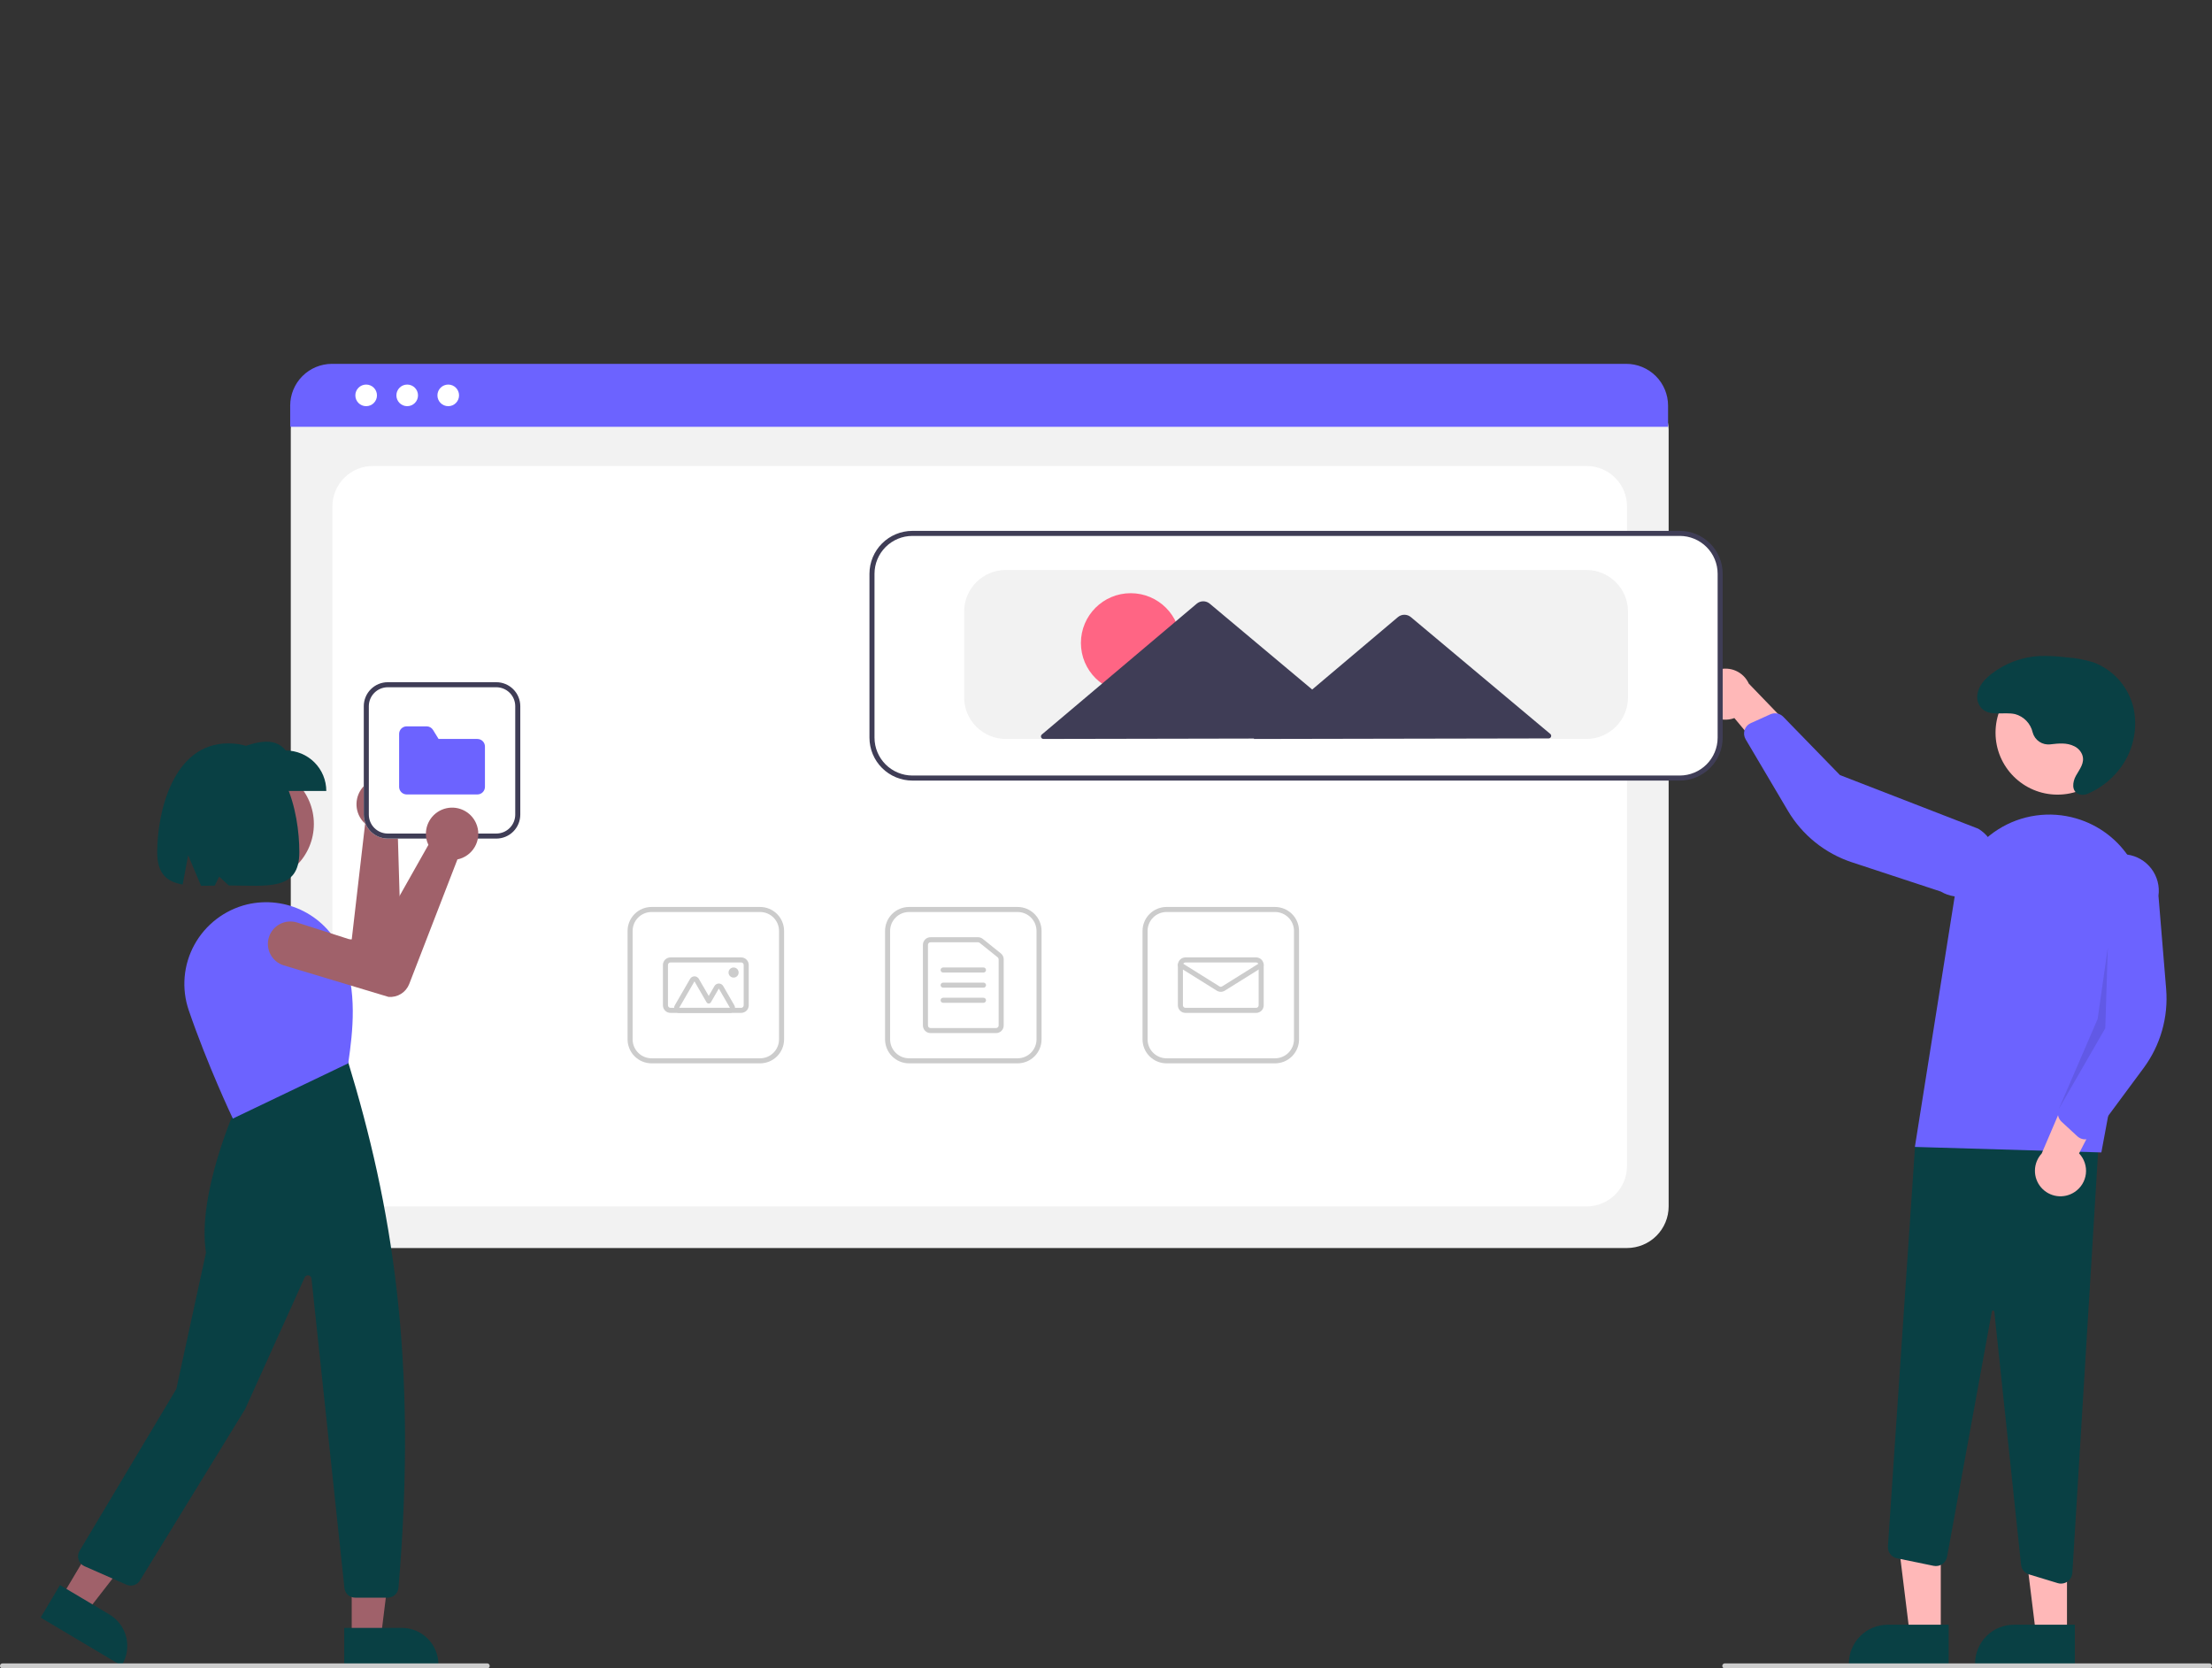 <svg width="537" height="405" viewBox="0 0 537 405" fill="none" xmlns="http://www.w3.org/2000/svg">
<rect x="0" y="0" width="537" height="405" fill="#333333" stroke="none"/>
<g clip-path="url(#clip0_103_1276)">
<path d="M394.981 302.951H80.701C78.021 302.948 75.45 301.883 73.555 299.989C71.659 298.095 70.593 295.527 70.59 292.849V104.176C70.592 102.213 71.373 100.332 72.762 98.945C74.151 97.557 76.034 96.776 77.998 96.774H397.557C399.555 96.776 401.47 97.57 402.883 98.982C404.296 100.394 405.09 102.307 405.093 104.303V292.849C405.09 295.527 404.023 298.095 402.128 299.989C400.232 301.883 397.662 302.948 394.981 302.951Z" fill="#F2F2F2"/>
<path d="M90.506 292.849H385.176C387.776 292.849 390.27 291.817 392.109 289.98C393.948 288.142 394.981 285.651 394.981 283.053V122.915C394.981 120.316 393.948 117.825 392.109 115.988C390.27 114.15 387.776 113.118 385.176 113.118H90.506C87.906 113.118 85.412 114.15 83.573 115.988C81.734 117.825 80.701 120.316 80.701 122.915V283.053C80.701 285.651 81.734 288.142 83.573 289.98C85.412 291.817 87.906 292.849 90.506 292.849Z" fill="white"/>
<path d="M404.952 103.598H70.448V98.454C70.452 95.767 71.522 93.191 73.425 91.291C75.327 89.392 77.906 88.324 80.596 88.321H394.803C397.493 88.324 400.072 89.392 401.975 91.291C403.877 93.191 404.948 95.767 404.952 98.454V103.598Z" fill="#6C63FF"/>
<path d="M88.891 98.597C90.341 98.597 91.516 97.423 91.516 95.975C91.516 94.526 90.341 93.352 88.891 93.352C87.441 93.352 86.266 94.526 86.266 95.975C86.266 97.423 87.441 98.597 88.891 98.597Z" fill="white"/>
<path d="M98.855 98.597C100.304 98.597 101.479 97.423 101.479 95.975C101.479 94.526 100.304 93.352 98.855 93.352C97.405 93.352 96.23 94.526 96.23 95.975C96.23 97.423 97.405 98.597 98.855 98.597Z" fill="white"/>
<path d="M108.818 98.597C110.268 98.597 111.443 97.423 111.443 95.975C111.443 94.526 110.268 93.352 108.818 93.352C107.369 93.352 106.193 94.526 106.193 95.975C106.193 97.423 107.369 98.597 108.818 98.597Z" fill="white"/>
<path d="M247.036 258.12H220.684C219.141 258.119 217.661 257.505 216.569 256.415C215.478 255.324 214.864 253.846 214.862 252.304V225.976C214.864 224.434 215.478 222.956 216.569 221.865C217.661 220.775 219.141 220.161 220.684 220.16H247.036C248.579 220.161 250.059 220.775 251.15 221.865C252.242 222.956 252.856 224.434 252.857 225.976V252.304C252.856 253.846 252.242 255.324 251.15 256.415C250.059 257.505 248.579 258.119 247.036 258.12ZM220.684 221.384C219.466 221.385 218.297 221.87 217.436 222.731C216.574 223.591 216.089 224.759 216.088 225.976V252.304C216.089 253.521 216.574 254.688 217.436 255.549C218.297 256.41 219.466 256.894 220.684 256.896H247.036C248.254 256.894 249.422 256.41 250.284 255.549C251.146 254.688 251.63 253.521 251.632 252.304V225.976C251.63 224.759 251.146 223.591 250.284 222.731C249.422 221.87 248.254 221.385 247.036 221.384H220.684Z" fill="#CCCCCC"/>
<path d="M241.827 250.773H225.893C225.406 250.773 224.938 250.579 224.594 250.234C224.249 249.89 224.055 249.423 224.055 248.936V229.344C224.055 228.857 224.249 228.39 224.594 228.045C224.938 227.701 225.406 227.507 225.893 227.507H237.438C237.857 227.507 238.263 227.65 238.59 227.912L242.978 231.435C243.193 231.606 243.366 231.824 243.485 232.072C243.604 232.32 243.666 232.592 243.665 232.867V248.936C243.665 249.423 243.471 249.89 243.126 250.234C242.781 250.579 242.314 250.773 241.827 250.773ZM225.893 228.731C225.731 228.732 225.575 228.796 225.46 228.911C225.345 229.026 225.281 229.181 225.28 229.344V248.936C225.281 249.099 225.345 249.254 225.46 249.369C225.575 249.484 225.731 249.548 225.893 249.549H241.827C241.989 249.548 242.145 249.484 242.26 249.369C242.375 249.254 242.439 249.099 242.439 248.936V232.867C242.44 232.775 242.419 232.684 242.38 232.602C242.34 232.519 242.282 232.447 242.21 232.389L237.822 228.866C237.713 228.779 237.578 228.731 237.438 228.731H225.893Z" fill="#CCCCCC"/>
<path d="M238.762 236.079H228.957C228.795 236.079 228.639 236.014 228.524 235.899C228.409 235.784 228.344 235.629 228.344 235.466C228.344 235.304 228.409 235.148 228.524 235.033C228.639 234.919 228.795 234.854 228.957 234.854H238.762C238.925 234.854 239.081 234.919 239.196 235.033C239.31 235.148 239.375 235.304 239.375 235.466C239.375 235.629 239.31 235.784 239.196 235.899C239.081 236.014 238.925 236.079 238.762 236.079Z" fill="#CCCCCC"/>
<path d="M238.762 239.752H228.957C228.795 239.752 228.639 239.688 228.524 239.573C228.409 239.458 228.344 239.302 228.344 239.14C228.344 238.978 228.409 238.822 228.524 238.707C228.639 238.592 228.795 238.528 228.957 238.528H238.762C238.925 238.528 239.081 238.592 239.196 238.707C239.31 238.822 239.375 238.978 239.375 239.14C239.375 239.302 239.31 239.458 239.196 239.573C239.081 239.688 238.925 239.752 238.762 239.752Z" fill="#CCCCCC"/>
<path d="M238.762 243.426H228.957C228.795 243.426 228.639 243.361 228.524 243.246C228.409 243.132 228.344 242.976 228.344 242.814C228.344 242.651 228.409 242.495 228.524 242.381C228.639 242.266 228.795 242.201 228.957 242.201H238.762C238.925 242.201 239.081 242.266 239.196 242.381C239.31 242.495 239.375 242.651 239.375 242.814C239.375 242.976 239.31 243.132 239.196 243.246C239.081 243.361 238.925 243.426 238.762 243.426Z" fill="#CCCCCC"/>
<path d="M309.543 258.12H283.192C281.648 258.119 280.169 257.505 279.077 256.415C277.986 255.324 277.372 253.846 277.37 252.304V225.976C277.372 224.434 277.986 222.956 279.077 221.865C280.169 220.775 281.648 220.161 283.192 220.16H309.543C311.087 220.161 312.567 220.775 313.658 221.865C314.749 222.956 315.363 224.434 315.365 225.976V252.304C315.363 253.846 314.749 255.324 313.658 256.415C312.567 257.505 311.087 258.119 309.543 258.12ZM283.192 221.384C281.973 221.385 280.805 221.87 279.943 222.731C279.082 223.591 278.597 224.759 278.596 225.976V252.304C278.597 253.521 279.082 254.688 279.943 255.549C280.805 256.41 281.973 256.894 283.192 256.896H309.543C310.762 256.894 311.93 256.41 312.792 255.549C313.653 254.688 314.138 253.521 314.14 252.304V225.976C314.138 224.759 313.653 223.591 312.792 222.731C311.93 221.87 310.762 221.385 309.543 221.384H283.192Z" fill="#CCCCCC"/>
<path d="M304.947 245.875H287.788C287.301 245.874 286.833 245.681 286.489 245.336C286.144 244.992 285.95 244.525 285.95 244.038V234.242C285.95 233.755 286.144 233.288 286.489 232.943C286.833 232.599 287.301 232.405 287.788 232.405H304.947C305.435 232.405 305.902 232.599 306.247 232.943C306.591 233.288 306.785 233.755 306.786 234.242V244.038C306.785 244.525 306.591 244.992 306.247 245.336C305.902 245.681 305.435 245.874 304.947 245.875ZM287.788 233.629C287.626 233.63 287.47 233.694 287.355 233.809C287.24 233.924 287.176 234.079 287.175 234.242V244.038C287.176 244.2 287.24 244.356 287.355 244.471C287.47 244.586 287.626 244.65 287.788 244.65H304.947C305.11 244.65 305.265 244.586 305.38 244.471C305.495 244.356 305.56 244.2 305.56 244.038V234.242C305.56 234.079 305.495 233.924 305.38 233.809C305.265 233.694 305.11 233.63 304.947 233.629H287.788Z" fill="#CCCCCC"/>
<path d="M296.368 240.755C296.024 240.756 295.686 240.66 295.394 240.478L286.238 234.761C286.1 234.675 286.003 234.538 285.966 234.379C285.93 234.221 285.958 234.055 286.044 233.918C286.13 233.78 286.267 233.682 286.425 233.646C286.584 233.609 286.75 233.637 286.888 233.722L296.043 239.439C296.141 239.5 296.253 239.532 296.368 239.532C296.483 239.532 296.595 239.5 296.693 239.439L305.848 233.722C305.986 233.637 306.152 233.609 306.31 233.646C306.469 233.682 306.606 233.78 306.692 233.918C306.778 234.055 306.806 234.221 306.769 234.379C306.733 234.538 306.635 234.675 306.498 234.761L297.343 240.478C297.05 240.66 296.712 240.756 296.368 240.755Z" fill="#CCCCCC"/>
<path d="M184.527 258.12H158.176C156.632 258.119 155.153 257.505 154.061 256.415C152.97 255.324 152.356 253.846 152.354 252.304V225.976C152.356 224.434 152.97 222.956 154.061 221.865C155.153 220.775 156.632 220.161 158.176 220.16H184.527C186.071 220.161 187.551 220.775 188.642 221.865C189.733 222.956 190.347 224.434 190.349 225.976V252.304C190.347 253.846 189.733 255.324 188.642 256.415C187.551 257.505 186.071 258.119 184.527 258.12ZM158.176 221.384C156.957 221.385 155.789 221.87 154.927 222.731C154.066 223.591 153.581 224.759 153.58 225.976V252.304C153.581 253.521 154.066 254.688 154.927 255.549C155.789 256.41 156.957 256.894 158.176 256.896H184.527C185.746 256.894 186.914 256.41 187.776 255.549C188.637 254.688 189.122 253.521 189.123 252.304V225.976C189.122 224.759 188.637 223.591 187.776 222.731C186.914 221.87 185.746 221.385 184.527 221.384H158.176Z" fill="#CCCCCC"/>
<path d="M179.931 245.875H162.772C162.285 245.874 161.817 245.681 161.473 245.336C161.128 244.992 160.934 244.525 160.934 244.038V234.242C160.934 233.755 161.128 233.288 161.473 232.943C161.817 232.599 162.285 232.405 162.772 232.405H179.931C180.419 232.405 180.886 232.599 181.231 232.943C181.575 233.288 181.769 233.755 181.77 234.242V244.038C181.769 244.525 181.575 244.992 181.231 245.336C180.886 245.681 180.419 245.874 179.931 245.875ZM162.772 233.629C162.61 233.63 162.454 233.694 162.339 233.809C162.224 233.924 162.159 234.079 162.159 234.242V244.038C162.159 244.2 162.224 244.356 162.339 244.471C162.454 244.586 162.61 244.65 162.772 244.65H179.931C180.094 244.65 180.249 244.586 180.364 244.471C180.479 244.356 180.544 244.2 180.544 244.038V234.242C180.544 234.079 180.479 233.924 180.364 233.809C180.249 233.694 180.094 233.63 179.931 233.629H162.772Z" fill="#CCCCCC"/>
<path d="M177.212 245.875H164.879C164.664 245.875 164.453 245.818 164.266 245.711C164.08 245.603 163.925 245.449 163.817 245.263C163.71 245.077 163.653 244.865 163.653 244.65C163.653 244.435 163.71 244.224 163.818 244.038L167.532 237.609C167.64 237.423 167.795 237.268 167.981 237.161C168.167 237.054 168.379 236.997 168.594 236.997C168.809 236.997 169.02 237.054 169.207 237.161C169.393 237.268 169.548 237.423 169.655 237.609L172.055 241.761L173.445 239.356C173.552 239.17 173.707 239.015 173.893 238.908C174.08 238.8 174.291 238.743 174.506 238.743C174.721 238.743 174.933 238.8 175.119 238.908C175.305 239.015 175.46 239.17 175.568 239.356L178.273 244.038C178.381 244.224 178.437 244.435 178.437 244.65C178.437 244.865 178.381 245.077 178.273 245.263C178.166 245.449 178.011 245.603 177.824 245.711C177.638 245.818 177.427 245.875 177.212 245.875ZM177.212 244.65L174.506 239.968L172.585 243.292C172.532 243.385 172.454 243.462 172.361 243.516C172.268 243.57 172.162 243.598 172.055 243.598C171.947 243.598 171.841 243.57 171.748 243.516C171.655 243.462 171.578 243.385 171.524 243.292L168.594 238.221L164.879 244.65H177.212Z" fill="#CCCCCC"/>
<path d="M178.093 237.303C178.77 237.303 179.318 236.755 179.318 236.078C179.318 235.402 178.77 234.854 178.093 234.854C177.416 234.854 176.867 235.402 176.867 236.078C176.867 236.755 177.416 237.303 178.093 237.303Z" fill="#CCCCCC"/>
<path d="M471.154 396.843L463.641 396.842L460.067 367.889L471.155 367.89L471.154 396.843Z" fill="#FFB8B8"/>
<path d="M473.07 404.119L448.845 404.118V403.812C448.845 402.575 449.089 401.35 449.562 400.207C450.036 399.064 450.731 398.025 451.606 397.151C452.482 396.276 453.521 395.582 454.666 395.108C455.81 394.635 457.036 394.391 458.274 394.391H458.275L473.07 394.392L473.07 404.119Z" fill="#094044"/>
<path d="M501.795 396.843L494.282 396.842L490.708 367.889L501.796 367.89L501.795 396.843Z" fill="#FFB8B8"/>
<path d="M503.711 404.119L479.486 404.118V403.812C479.486 402.575 479.73 401.35 480.204 400.207C480.677 399.064 481.372 398.025 482.248 397.151C483.123 396.276 484.163 395.582 485.307 395.108C486.451 394.635 487.677 394.391 488.915 394.391H488.916L503.712 394.392L503.711 404.119Z" fill="#094044"/>
<path d="M499.543 384.292L492.585 382.177C492.066 382.02 491.605 381.713 491.26 381.296C490.915 380.878 490.701 380.368 490.645 379.83L484.157 318.403C484.152 318.329 484.119 318.259 484.065 318.208C484.01 318.158 483.939 318.129 483.864 318.129C483.79 318.122 483.715 318.144 483.657 318.191C483.598 318.238 483.56 318.306 483.551 318.38L472.685 377.892C472.619 378.253 472.482 378.597 472.281 378.905C472.08 379.212 471.819 379.476 471.515 379.681C471.21 379.886 470.868 380.029 470.507 380.1C470.147 380.171 469.776 380.17 469.416 380.096L460.523 378.266C459.871 378.129 459.29 377.763 458.887 377.233C458.483 376.703 458.285 376.045 458.328 375.381L464.938 277.838L509.758 273.007L503.098 381.823C503.055 382.523 502.747 383.18 502.236 383.661C501.726 384.141 501.052 384.41 500.35 384.412C500.077 384.412 499.805 384.371 499.543 384.292Z" fill="#094044"/>
<path d="M499.5 192.894C507.813 192.894 514.552 186.162 514.552 177.856C514.552 169.551 507.813 162.818 499.5 162.818C491.188 162.818 484.449 169.551 484.449 177.856C484.449 186.162 491.188 192.894 499.5 192.894Z" fill="#FFB8B8"/>
<path d="M464.869 278.411L474.587 217.275C475.104 214.025 476.307 210.922 478.118 208.172C479.929 205.423 482.304 203.09 485.088 201.329C487.871 199.568 490.997 198.42 494.259 197.96C497.521 197.5 500.844 197.74 504.006 198.663C509.534 200.26 514.268 203.86 517.283 208.758C520.297 213.656 521.376 219.501 520.307 225.151L510.14 279.748L464.869 278.411Z" fill="#6C63FF"/>
<path d="M503.656 289.35C504.408 288.854 505.042 288.199 505.513 287.432C505.984 286.665 506.281 285.804 506.383 284.91C506.485 284.015 506.39 283.11 506.103 282.256C505.817 281.403 505.347 280.622 504.726 279.97L514.774 260.53L503.459 261.736L495.652 280.012C494.624 281.127 494.041 282.579 494.014 284.094C493.986 285.609 494.516 287.082 495.502 288.233C496.489 289.384 497.864 290.133 499.367 290.339C500.869 290.545 502.396 290.193 503.656 289.35Z" fill="#FFB8B8"/>
<path d="M505.807 276.541C505.252 276.463 504.733 276.217 504.32 275.836L500.476 272.287C500.061 271.902 499.774 271.399 499.654 270.845C499.535 270.292 499.588 269.715 499.807 269.193L507.49 250.997L506.4 215.045C506.557 213.889 506.94 212.776 507.528 211.768C508.115 210.76 508.896 209.878 509.825 209.172C510.754 208.466 511.814 207.95 512.943 207.653C514.071 207.356 515.248 207.284 516.404 207.442C517.561 207.6 518.675 207.983 519.683 208.572C520.691 209.16 521.573 209.94 522.279 210.869C522.985 211.798 523.501 212.857 523.797 213.985C524.093 215.113 524.164 216.289 524.005 217.444L525.868 240.044C526.435 246.904 524.489 253.735 520.391 259.268L508.409 275.451C508.179 275.762 507.885 276.022 507.548 276.212C507.211 276.402 506.837 276.519 506.451 276.556C506.237 276.576 506.021 276.571 505.807 276.541Z" fill="#6C63FF"/>
<path d="M412.823 169.663C412.987 170.548 413.343 171.387 413.867 172.119C414.39 172.852 415.068 173.461 415.852 173.904C416.637 174.346 417.509 174.611 418.407 174.681C419.305 174.75 420.208 174.622 421.051 174.305L435.051 191.129L438.351 180.248L424.55 165.94C423.924 164.56 422.812 163.457 421.427 162.841C420.041 162.225 418.477 162.138 417.031 162.597C415.586 163.056 414.359 164.029 413.583 165.331C412.808 166.634 412.537 168.175 412.823 169.663Z" fill="#FFB8B8"/>
<path d="M423.79 176.637C424.079 176.156 424.508 175.775 425.02 175.544L429.79 173.39C430.307 173.158 430.882 173.091 431.439 173.196C431.996 173.302 432.507 173.576 432.903 173.981L446.678 188.144L480.24 201.159C481.244 201.754 482.121 202.54 482.821 203.474C483.521 204.408 484.03 205.47 484.319 206.6C484.608 207.73 484.671 208.906 484.504 210.061C484.338 211.215 483.945 212.326 483.349 213.329C482.752 214.331 481.964 215.207 481.029 215.905C480.093 216.603 479.03 217.111 477.898 217.398C476.766 217.685 475.589 217.746 474.434 217.579C473.279 217.411 472.168 217.017 471.165 216.42L449.607 209.323C443.064 207.17 437.527 202.716 434.025 196.789L423.78 179.455C423.583 179.122 423.459 178.751 423.415 178.366C423.371 177.982 423.409 177.592 423.526 177.223C423.59 177.018 423.679 176.821 423.79 176.637Z" fill="#6C63FF"/>
<path opacity="0.1" d="M511.709 230L511.096 249.593L499.807 269.193L509.233 247.351L511.709 230Z" fill="black"/>
<path d="M497.776 180.683C496.83 180.805 495.873 180.581 495.08 180.052C494.288 179.522 493.715 178.723 493.467 177.804C493.229 176.745 492.706 175.771 491.956 174.986C491.205 174.202 490.255 173.636 489.208 173.35C486.447 172.72 483.072 174.018 481.049 171.928C480.616 171.451 480.302 170.878 480.134 170.256C479.967 169.634 479.949 168.981 480.083 168.351C480.456 166.32 481.91 164.786 483.493 163.559C486.823 160.988 490.853 159.483 495.054 159.242C497.229 159.179 499.405 159.287 501.563 159.565C503.822 159.708 506.057 160.116 508.221 160.781C510.685 161.71 512.876 163.245 514.59 165.244C516.304 167.243 517.486 169.642 518.027 172.218C518.521 174.802 518.445 177.463 517.804 180.015C517.163 182.567 515.972 184.948 514.315 186.992C512.331 189.461 509.772 191.407 506.863 192.661C506.169 192.988 505.375 193.028 504.653 192.773C502.84 192.053 503.136 189.81 503.963 188.314C504.847 186.713 506.208 185.163 505.497 183.215C505.14 182.312 504.456 181.576 503.58 181.154C501.778 180.236 499.763 180.453 497.826 180.677L497.776 180.683Z" fill="#094044"/>
<path d="M407.793 189.175H221.495C218.814 189.172 216.244 188.106 214.348 186.212C212.453 184.319 211.386 181.751 211.383 179.072V139.275C211.386 136.596 212.453 134.028 214.348 132.135C216.244 130.241 218.814 129.175 221.495 129.172H407.793C410.474 129.175 413.044 130.241 414.94 132.135C416.835 134.028 417.902 136.596 417.905 139.275V179.072C417.902 181.751 416.835 184.318 414.94 186.212C413.044 188.106 410.474 189.172 407.793 189.175Z" fill="white"/>
<path d="M407.793 189.481H221.495C218.733 189.478 216.085 188.38 214.131 186.429C212.178 184.478 211.08 181.832 211.077 179.072V139.275C211.08 136.515 212.178 133.87 214.131 131.918C216.085 129.967 218.733 128.869 221.495 128.866H407.793C410.555 128.869 413.203 129.967 415.156 131.918C417.109 133.87 418.208 136.515 418.211 139.275V179.072C418.208 181.832 417.109 184.478 415.156 186.429C413.203 188.38 410.555 189.478 407.793 189.481ZM221.495 130.091C219.058 130.094 216.721 131.062 214.998 132.784C213.274 134.505 212.305 136.84 212.302 139.275V179.072C212.305 181.507 213.274 183.842 214.998 185.563C216.721 187.285 219.058 188.254 221.495 188.256H407.793C410.23 188.254 412.567 187.285 414.29 185.563C416.013 183.842 416.983 181.507 416.985 179.072V139.275C416.983 136.84 416.013 134.505 414.29 132.784C412.567 131.062 410.23 130.094 407.793 130.091H221.495Z" fill="#3F3D56"/>
<path d="M385.119 179.378H244.169C241.488 179.375 238.918 178.31 237.023 176.416C235.127 174.522 234.061 171.954 234.058 169.276V148.459C234.061 145.78 235.127 143.213 237.023 141.319C238.918 139.425 241.488 138.359 244.169 138.356H385.119C387.799 138.359 390.37 139.425 392.265 141.319C394.161 143.213 395.227 145.78 395.23 148.459V169.276C395.227 171.954 394.161 174.522 392.265 176.416C390.37 178.31 387.799 179.375 385.119 179.378Z" fill="#F2F2F2"/>
<path d="M274.501 168.158C281.18 168.158 286.594 162.749 286.594 156.077C286.594 149.404 281.18 143.995 274.501 143.995C267.823 143.995 262.409 149.404 262.409 156.077C262.409 162.749 267.823 168.158 274.501 168.158Z" fill="#FF6584"/>
<path d="M376.359 178.159L359.291 163.857L342.517 149.801C342.074 149.43 341.514 149.228 340.937 149.229C340.359 149.23 339.8 149.435 339.359 149.807L322.639 163.927L318.555 167.377L312.397 162.217L293.684 146.536C293.241 146.165 292.681 145.962 292.104 145.963C291.526 145.964 290.967 146.169 290.526 146.542L271.873 162.295L252.926 178.295C252.83 178.376 252.762 178.485 252.729 178.606C252.697 178.728 252.703 178.856 252.747 178.974C252.79 179.092 252.868 179.194 252.972 179.265C253.075 179.337 253.197 179.376 253.323 179.375L292.168 179.301L304.464 179.277L304.343 179.378L340.995 179.308L375.967 179.241C376.092 179.24 376.215 179.202 376.318 179.129C376.421 179.057 376.499 178.955 376.542 178.837C376.585 178.719 376.59 178.591 376.558 178.469C376.525 178.348 376.456 178.24 376.359 178.159Z" fill="#3F3D56"/>
<path d="M536.387 405H418.725C418.563 405 418.407 404.935 418.292 404.821C418.177 404.706 418.112 404.55 418.112 404.388C418.112 404.225 418.177 404.07 418.292 403.955C418.407 403.84 418.563 403.775 418.725 403.775H536.387C536.55 403.775 536.706 403.84 536.821 403.955C536.936 404.07 537 404.225 537 404.388C537 404.55 536.936 404.706 536.821 404.821C536.706 404.935 536.55 405 536.387 405Z" fill="#CCCCCC"/>
<path d="M61.996 214.205C69.839 214.205 76.196 207.853 76.196 200.018C76.196 192.182 69.839 185.831 61.996 185.831C54.154 185.831 47.796 192.182 47.796 200.018C47.796 207.853 54.154 214.205 61.996 214.205Z" fill="#A0616A"/>
<path d="M96.858 190.252C96.998 190.363 97.133 190.481 97.264 190.606C97.917 191.22 98.432 191.965 98.776 192.791C99.12 193.618 99.286 194.508 99.262 195.403C99.237 196.298 99.024 197.178 98.636 197.985C98.248 198.792 97.693 199.508 97.009 200.086C96.849 200.22 96.683 200.345 96.51 200.462L97.471 232.878C97.499 233.939 97.183 234.981 96.571 235.849C95.959 236.716 95.083 237.364 94.073 237.695L94.014 237.707L67.67 240.51C66.954 240.587 66.23 240.52 65.539 240.315C64.849 240.11 64.206 239.77 63.648 239.316C63.089 238.861 62.627 238.3 62.287 237.666C61.947 237.032 61.735 236.336 61.666 235.62C61.596 234.904 61.669 234.181 61.88 233.493C62.092 232.805 62.438 232.166 62.898 231.612C63.358 231.058 63.923 230.601 64.561 230.267C65.199 229.933 65.897 229.729 66.615 229.665L85.394 228.013L88.642 199.94C88.43 199.752 88.231 199.549 88.046 199.334C87.028 198.13 86.494 196.59 86.548 195.015C86.602 193.44 87.24 191.94 88.338 190.809C89.436 189.677 90.916 188.993 92.49 188.89C94.065 188.787 95.621 189.273 96.858 190.252Z" fill="#A0616A"/>
<path d="M85.383 397.47H92.472L95.844 370.155H85.382L85.383 397.47Z" fill="#A0616A"/>
<path d="M83.576 395.158L97.535 395.157C98.703 395.157 99.86 395.387 100.939 395.834C102.019 396.28 102.999 396.935 103.825 397.76C104.652 398.586 105.307 399.565 105.754 400.644C106.201 401.722 106.431 402.878 106.431 404.045V404.334L83.576 404.335L83.576 395.158Z" fill="#094044"/>
<path d="M14.932 387.678L21.022 391.301L37.907 369.555L28.919 364.208L14.932 387.678Z" fill="#A0616A"/>
<path d="M14.563 384.768L26.557 391.903C27.56 392.5 28.437 393.289 29.136 394.224C29.834 395.16 30.342 396.223 30.629 397.355C30.916 398.486 30.977 399.663 30.809 400.818C30.641 401.973 30.247 403.084 29.649 404.086L29.501 404.334L9.864 392.653L14.563 384.768Z" fill="#094044"/>
<path d="M94.144 387.822H86.207C85.564 387.823 84.944 387.586 84.466 387.157C83.988 386.727 83.687 386.136 83.62 385.497L75.618 310.349C75.598 310.16 75.516 309.983 75.385 309.845C75.254 309.707 75.081 309.615 74.893 309.585C74.705 309.555 74.513 309.588 74.345 309.678C74.177 309.768 74.044 309.911 73.965 310.084L59.53 342.019L33.973 383.655C33.642 384.189 33.13 384.586 32.531 384.773C31.931 384.96 31.284 384.926 30.707 384.675L20.498 380.187C20.16 380.039 19.858 379.82 19.611 379.546C19.365 379.272 19.179 378.949 19.067 378.598C18.955 378.247 18.919 377.876 18.961 377.51C19.003 377.144 19.123 376.791 19.312 376.474L42.806 337.171L50.011 304.057C47.745 289.696 57.46 268.345 57.559 268.131L57.607 268.027L84.367 257.577L84.501 257.741C95.055 292.342 101.486 329.58 96.737 385.44C96.679 386.089 96.381 386.692 95.901 387.132C95.422 387.572 94.795 387.818 94.144 387.822Z" fill="#094044"/>
<path d="M56.529 271.526L56.404 271.264C56.345 271.139 50.394 258.6 45.807 245.199C44.926 242.607 44.592 239.861 44.828 237.134C45.065 234.407 45.865 231.759 47.179 229.357C48.51 226.931 50.331 224.807 52.527 223.12C54.722 221.433 57.244 220.22 59.934 219.558C64.602 218.44 69.517 219.035 73.783 221.234C78.05 223.434 81.383 227.091 83.177 231.54C86.815 240.631 85.655 250.333 84.564 257.964L84.542 258.117L84.403 258.183L56.529 271.526Z" fill="#6C63FF"/>
<path d="M79.213 192.004H56.665V182.184C61.614 180.22 66.457 178.549 69.385 182.184C71.991 182.184 74.491 183.219 76.334 185.06C78.178 186.902 79.213 189.399 79.213 192.004Z" fill="#094044"/>
<path d="M55.417 180.451C41.937 180.451 38.164 197.332 38.164 206.855C38.164 212.167 40.568 214.066 44.346 214.709L45.68 207.6L48.805 215.015C49.866 215.02 50.981 215 52.137 214.978L53.196 212.799L55.559 214.939C65.021 214.953 72.669 216.331 72.669 206.855C72.669 197.332 69.36 180.451 55.417 180.451Z" fill="#094044"/>
<path d="M118.275 405H0.613C0.45 405 0.294 404.935 0.179 404.821C0.065 404.706 0 404.55 0 404.388C0 404.225 0.065 404.07 0.179 403.955C0.294 403.84 0.45 403.775 0.613 403.775H118.275C118.438 403.775 118.593 403.84 118.708 403.955C118.823 404.07 118.888 404.225 118.888 404.388C118.888 404.55 118.823 404.706 118.708 404.821C118.593 404.935 118.438 405 118.275 405Z" fill="#CCCCCC"/>
<path d="M120.487 203.563H94.136C92.592 203.561 91.112 202.948 90.021 201.858C88.93 200.767 88.316 199.289 88.314 197.747V171.419C88.316 169.877 88.93 168.398 90.021 167.308C91.112 166.218 92.592 165.604 94.136 165.602H120.487C122.031 165.604 123.51 166.218 124.602 167.308C125.693 168.398 126.307 169.877 126.309 171.419V197.747C126.307 199.289 125.693 200.767 124.602 201.858C123.51 202.948 122.031 203.561 120.487 203.563Z" fill="white"/>
<path d="M120.487 203.563H94.136C92.592 203.561 91.112 202.948 90.021 201.858C88.93 200.767 88.316 199.289 88.314 197.747V171.419C88.316 169.877 88.93 168.398 90.021 167.308C91.112 166.218 92.592 165.604 94.136 165.602H120.487C122.031 165.604 123.51 166.218 124.602 167.308C125.693 168.398 126.307 169.877 126.309 171.419V197.747C126.307 199.289 125.693 200.767 124.602 201.858C123.51 202.948 122.031 203.561 120.487 203.563ZM94.136 166.827C92.917 166.828 91.749 167.313 90.887 168.173C90.026 169.034 89.541 170.202 89.54 171.419V197.747C89.541 198.964 90.026 200.131 90.887 200.992C91.749 201.853 92.917 202.337 94.136 202.339H120.487C121.706 202.337 122.874 201.853 123.736 200.992C124.597 200.131 125.082 198.964 125.083 197.747V171.419C125.082 170.202 124.597 169.034 123.736 168.173C122.874 167.313 121.706 166.828 120.487 166.827H94.136Z" fill="#3F3D56"/>
<path d="M115.891 192.848H98.732C98.245 192.848 97.777 192.654 97.433 192.31C97.088 191.965 96.894 191.499 96.894 191.012V178.154C96.894 177.667 97.088 177.2 97.433 176.856C97.777 176.511 98.245 176.318 98.732 176.317H103.563C103.877 176.316 104.186 176.396 104.46 176.549C104.734 176.702 104.965 176.923 105.128 177.191L106.476 179.378H115.891C116.379 179.379 116.846 179.573 117.19 179.917C117.535 180.261 117.729 180.728 117.73 181.215V191.012C117.729 191.499 117.535 191.965 117.19 192.31C116.846 192.654 116.379 192.848 115.891 192.848Z" fill="#6C63FF"/>
<path d="M115.333 199.344C115.419 199.501 115.498 199.662 115.571 199.828C115.934 200.647 116.119 201.533 116.115 202.428C116.111 203.324 115.918 204.208 115.548 205.024C115.178 205.839 114.64 206.567 113.969 207.161C113.298 207.754 112.509 208.199 111.653 208.466C111.454 208.528 111.252 208.579 111.048 208.619L99.343 238.868C98.956 239.857 98.26 240.694 97.359 241.257C96.458 241.819 95.4 242.076 94.341 241.99L94.282 241.979L68.913 234.349C68.223 234.141 67.581 233.799 67.025 233.343C66.468 232.886 66.007 232.324 65.669 231.688C65.331 231.053 65.123 230.356 65.055 229.64C64.988 228.923 65.064 228.201 65.278 227.513C65.492 226.826 65.84 226.188 66.302 225.636C66.764 225.084 67.331 224.629 67.97 224.297C68.61 223.965 69.308 223.763 70.026 223.703C70.744 223.642 71.466 223.724 72.152 223.944L90.102 229.702L103.999 205.088C103.876 204.832 103.771 204.568 103.685 204.298C103.215 202.794 103.32 201.168 103.982 199.737C104.643 198.306 105.814 197.172 107.265 196.554C108.717 195.937 110.346 195.88 111.837 196.396C113.328 196.912 114.574 197.962 115.333 199.344Z" fill="#A0616A"/>
</g>
<defs>
<clipPath id="clip0_103_1276">
<rect width="537" height="405" fill="white"/>
</clipPath>
</defs>
</svg>
